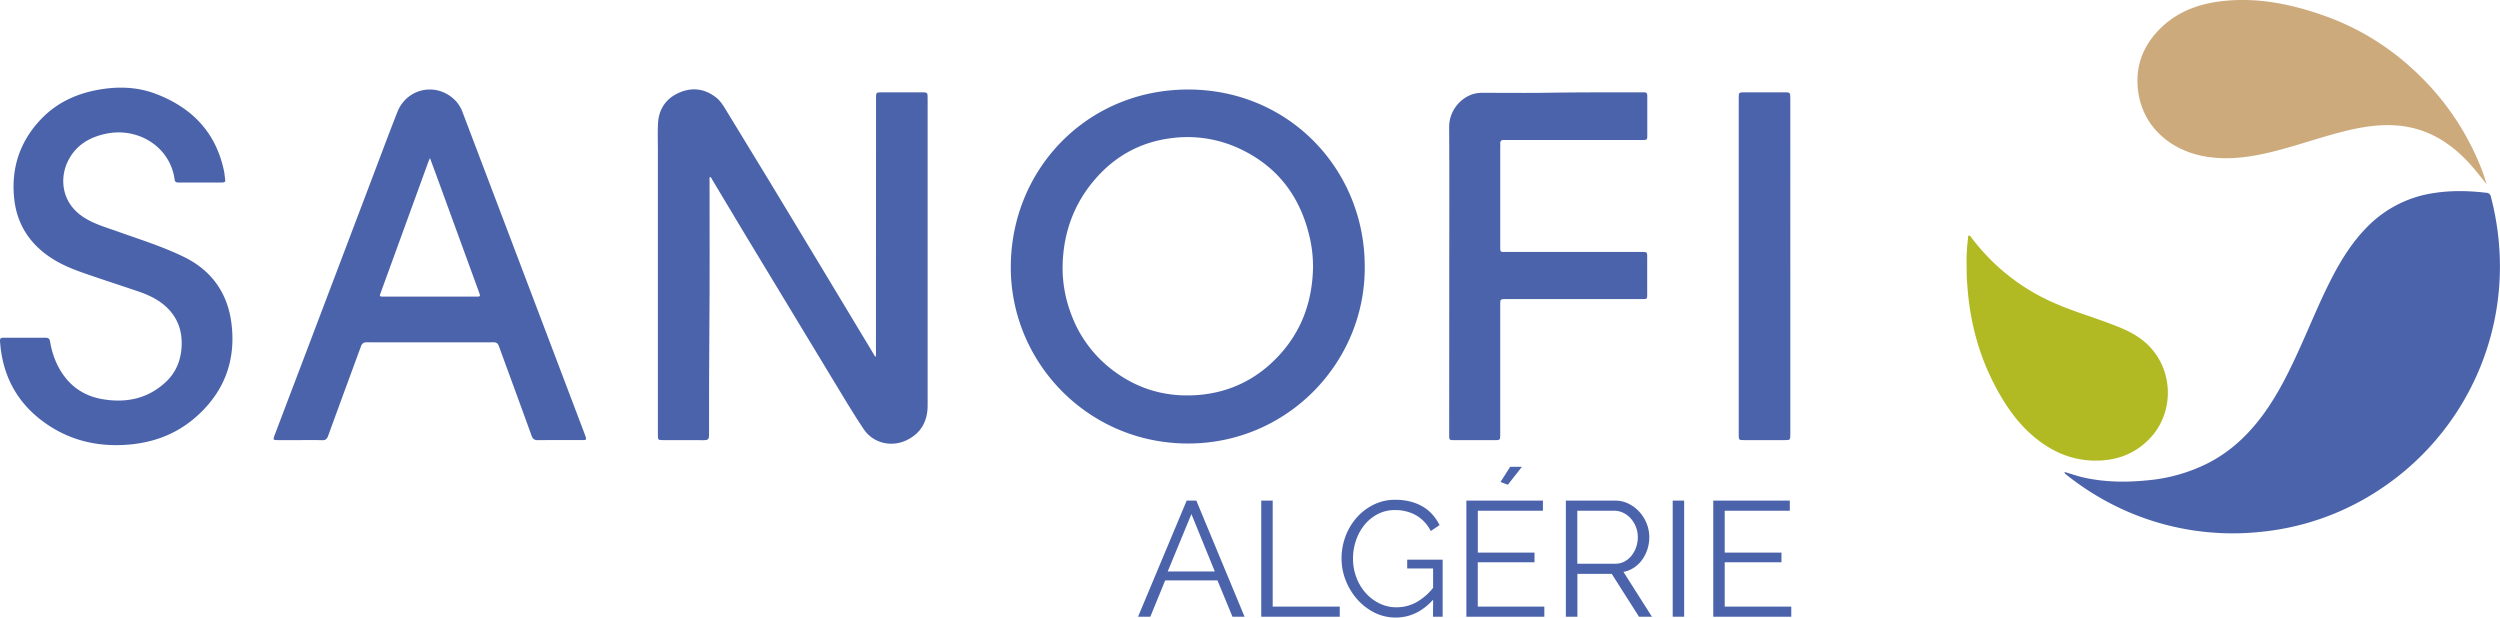 <svg xmlns="http://www.w3.org/2000/svg" viewBox="0 0 1834.45 453.13"><defs><style>.cls-1{fill:#4b63ab;}.cls-2{fill:#cdaa7c;}.cls-3{fill:#b1b923;}</style></defs><title>sanofi_algérie</title><g id="Calque_2" data-name="Calque 2"><g id="Calque_1-2" data-name="Calque 1"><path class="cls-1" d="M1514.92,346.3c4.62,1.38,9,2.92,13.62,4,15.81,3.61,31.74,3.73,47.77,2.1a122.34,122.34,0,0,0,43.8-12.51c16.35-8.34,29.32-20.52,40.16-35.16,11-14.91,19.17-31.42,26.79-48.23,8-17.54,15.13-35.43,24-52.55,7-13.63,15.17-26.53,26-37.5a85.71,85.71,0,0,1,49.21-24.85c12.71-1.95,25.43-1.64,38.17-.14a3.38,3.38,0,0,1,3.35,3A202.94,202.94,0,0,1,1834,183a195.89,195.89,0,0,1-85.54,174.68,191.46,191.46,0,0,1-89.09,32.54,194.35,194.35,0,0,1-102.61-16.8,198,198,0,0,1-40.3-24.92C1515.87,348,1515,347.61,1514.92,346.3Z"/><path class="cls-1" d="M642.75,261.71v-3.26q0-92.8.07-185.61V71.73c0-3.83.18-4,4.15-4,4.35,0,8.7,0,13.06,0h15.83c4.81,0,4.82,0,4.82,4.72l0,135.32q0,44.88,0,89.75c0,11.59-4.88,20.43-15.48,25.52-11.14,5.36-24.49,2.18-31.39-8.06-7.55-11.2-14.42-22.86-21.44-34.42q-32.56-53.67-65-107.42c-8.28-13.71-16.47-27.48-24.71-41.22-.45-.76-.66-1.73-1.68-2.13-.63.94-.32,2-.32,2.95,0,36,.18,72.06-.14,108.08-.24,26.21-.22,52.41-.24,78.61,0,2.9-1,3.61-3.72,3.57-9.91-.12-19.82,0-29.73-.05-4.08,0-4.09,0-4.09-4.2l0-209.51c0-6.21-.23-12.43.09-18.62.53-10.44,5.71-18.19,15.17-22.46,9.62-4.35,19-3.23,27.43,3.34,3,2.31,5,5.47,6.92,8.63q33.07,54,65.72,108.3,21.69,36.22,43.57,72.34C641.83,261.13,641.91,261.65,642.75,261.71Z"/><path class="cls-1" d="M1001.42,195.86c.4,69.89-56.53,129.57-129.61,129.58-73.39,0-130.19-59.33-130.11-129.46C741.79,124,797.8,65.79,871.6,65.69,946,65.59,1001.6,124.64,1001.42,195.86Zm-37.95.74a95,95,0,0,0-2-20.44C955,145.71,938.55,122.78,910,109.29a90.09,90.09,0,0,0-49.79-8c-24.38,2.86-44.19,14.42-59.37,33.5-13.63,17.13-20.39,37-21.08,58.86a94.76,94.76,0,0,0,5.9,35.94,90.57,90.57,0,0,0,27.27,39.23c18.66,15.51,40.26,22.68,64.59,21.14s44.93-11.55,61.4-29.58S962.91,220.81,963.47,196.6Z"/><path class="cls-1" d="M220.18,322.94H204.34c-4,0-4.14-.13-2.76-3.78q8.56-22.61,17.16-45.19,28.08-74,56.15-148.06c5.52-14.55,10.94-29.13,16.64-43.6,7.24-18.37,30.11-22.37,43.38-7.72A25.83,25.83,0,0,1,339.67,83q21.1,55.58,42.19,111.16l46.41,122.34c.3.77.59,1.55.88,2.34,1.48,4.09,1.48,4.09-2.73,4.09-10.56,0-21.12-.07-31.68.06-2.53,0-3.76-.76-4.65-3.2-7.94-21.95-16-43.83-24-65.76-.76-2.08-1.76-2.87-4-2.86q-46.54.09-93.08,0c-3.26,0-3.77,1.92-4.56,4.1-7.92,21.55-15.88,43.1-23.72,64.68-.84,2.31-2,3.15-4.43,3.07C230.92,322.83,225.55,322.94,220.18,322.94Zm95.34-207c-.54,1.26-.79,1.75-1,2.26Q297,166.36,279.46,214.5c-1.14,3.12-1.11,3.15,2.29,3.15l67.49,0c3.35,0,3.4-.09,2.25-3.24Q337.36,175.7,323.24,137C320.77,130.19,318.27,123.44,315.52,116Z"/><path class="cls-1" d="M146.84,133.93c-5.28,0-10.56,0-15.84,0-1.57,0-2.63-.31-2.87-2.17C125,108,101.67,93.14,77.82,98.12c-11.76,2.45-21.48,8-27.37,18.93-6.88,12.76-5.87,31,10.23,41.91,7.89,5.37,16.95,7.79,25.72,10.94,16.38,5.88,33,11,48.71,18.7,20.15,9.87,31.77,26.35,34.65,48.16,3.68,27.82-5.35,51.53-26.83,69.94-14.17,12.15-30.91,18.22-49.47,19.62-21.63,1.63-41.71-3-59.56-15.38C12.77,296.31,1.64,275.79,0,250.13c-.11-1.79.79-2.31,2.31-2.31l9.72,0c7.13,0,14.26,0,21.39,0,2,0,3,.69,3.33,2.78a62.26,62.26,0,0,0,5,16.43c6.88,14.36,18,23.32,33.79,25.93,17.06,2.82,32.67-.33,45.74-12.3,7.51-6.87,11.29-15.63,11.94-25.79.74-11.57-2.61-21.56-11.16-29.6-6-5.65-13.34-8.95-21-11.57-11.82-4-23.72-7.87-35.54-11.92-8.32-2.85-16.64-5.83-24.28-10.24-17.8-10.29-28.76-25.44-30.87-46.1-2.28-22.33,4.34-42,19.94-58.21C42.34,74.7,57.6,68.08,74.63,65.44c13.6-2.11,27-1.44,39.94,3.52,26.82,10.29,44.35,28.79,50,57.53.21,1.08.26,2.2.4,3.3.49,3.9,1.06,4.17-4,4.15C156.28,133.92,151.56,133.93,146.84,133.93Z"/><path class="cls-2" d="M1824.59,135.13c-4.63-5.78-9.08-11.57-14.11-16.87-14.06-14.8-30.68-24.47-51.47-26.15-16.57-1.33-32.38,2.29-48.11,6.69-16.4,4.59-32.5,10.23-49.16,13.88-15.12,3.31-30.32,4.84-45.7,1.74-23.84-4.82-43.12-21.39-46.93-46.2-2.6-17,2.06-32.13,13.71-44.87C1595.24,9.77,1611.27,3.25,1629.1,1c26.9-3.38,52.7,2,77.86,11.06a188.11,188.11,0,0,1,62.17,37.47,195.06,195.06,0,0,1,48.39,66.4A137.3,137.3,0,0,1,1824.59,135.13Z"/><path class="cls-1" d="M1063.43,205.1c0-37.23.15-74.46-.08-111.69-.08-12.86,9.35-22.85,19.7-24.91a32.36,32.36,0,0,1,6.36-.39c15.47,0,30.94.18,46.4-.06,22.87-.34,45.74-.31,68.61-.32,4.31,0,4.32,0,4.32,4.27q0,13.48,0,27c0,3.62-.09,3.72-3.76,3.72h-98.35c-.92,0-1.86.06-2.78,0-2.09-.16-3.16.62-3,2.85.09,1,0,2,0,3.06V180c0,5.35-.37,4.87,5,4.88h98.63c4.19,0,4.19,0,4.2,4.09q0,13.34,0,26.67c0,3.77,0,3.83-3.92,3.83q-49.74,0-99.47,0c-4.44,0-4.45,0-4.45,4.37v94.74c0,4.38,0,4.38-4.48,4.38h-28.89c-4.08,0-4.09,0-4.09-4.21Z"/><path class="cls-3" d="M1443.11,196.42a128.8,128.8,0,0,1,1-21.33c.11-.76-.33-1.93.68-2.17s1.35.85,1.83,1.48a158.55,158.55,0,0,0,16,18.07,151.12,151.12,0,0,0,45.06,30c12,5.33,24.64,9.13,37,13.67,9.81,3.61,19.63,7.19,28,13.89,22.37,18,24.26,52.31,3.9,72.63-10.07,10.05-22.33,14.83-36.44,15.3-19.31.63-35.5-6.65-49.7-19.24-10.91-9.66-18.94-21.51-25.76-34.19-12.41-23.07-19.09-47.85-21-73.95-.18-2.49-.4-5-.49-7.47S1443.11,198.08,1443.11,196.42Z"/><path class="cls-1" d="M1313.7,195.38V318.47c0,4.48,0,4.48-4.41,4.48h-29.18c-4.26,0-4.27,0-4.27-4.34V94.38q0-11.25,0-22.5c0-4,.13-4.15,4.27-4.15H1309c4.68,0,4.69,0,4.69,4.85Z"/><path class="cls-1" d="M870.76,367.33h7.08l35.4,85.2h-8.88l-11-26.64H855l-10.92,26.64h-9Zm20.64,52-17.16-42.12-17.4,42.12Z"/><path class="cls-1" d="M925.48,452.53v-85.2h8.4v77.76h49.2v7.44Z"/><path class="cls-1" d="M1051.6,440.05q-11.88,13.08-27.36,13.08a34.35,34.35,0,0,1-15.9-3.72,42,42,0,0,1-12.6-9.84,46.42,46.42,0,0,1-8.34-13.86,43.64,43.64,0,0,1-3-15.9,45.89,45.89,0,0,1,2.94-16.32,43.62,43.62,0,0,1,8.22-13.74,40.35,40.35,0,0,1,12.48-9.48,35.14,35.14,0,0,1,15.72-3.54,44.08,44.08,0,0,1,11.4,1.38,34.62,34.62,0,0,1,9.18,3.84,29.2,29.2,0,0,1,7,5.88,36.49,36.49,0,0,1,5,7.5l-6.48,4.32A27.58,27.58,0,0,0,1038.88,378a30.93,30.93,0,0,0-15.24-3.72,27,27,0,0,0-12.78,3,30.78,30.78,0,0,0-9.72,8,36.5,36.5,0,0,0-6.18,11.4,41.31,41.31,0,0,0-2.16,13.26,38.22,38.22,0,0,0,2.46,13.68A36.25,36.25,0,0,0,1002,435a33.07,33.07,0,0,0,10.14,7.74,28.15,28.15,0,0,0,12.66,2.88,30.2,30.2,0,0,0,14-3.42,41.46,41.46,0,0,0,12.78-10.86V417.13h-19v-6.48h26v41.88h-7.08Z"/><path class="cls-1" d="M1133.2,445.09v7.44H1076v-85.2h56.16v7.44h-47.76v30.72H1126v7.08h-41.64v32.52Zm-26.76-89.4-5.4-2,7.08-11.16h8.64Z"/><path class="cls-1" d="M1149,452.53v-85.2h36a22.12,22.12,0,0,1,10.14,2.34,26.72,26.72,0,0,1,8,6.12,28.06,28.06,0,0,1,5.22,8.58,26.71,26.71,0,0,1,1.86,9.72,28.83,28.83,0,0,1-1.38,8.94,27.64,27.64,0,0,1-3.84,7.68,23.23,23.23,0,0,1-5.94,5.76,21,21,0,0,1-7.8,3.18l20.88,32.88h-9.48l-20-31.44h-25.2v31.44Zm8.4-38.88h27.84a14.26,14.26,0,0,0,6.78-1.62,16.17,16.17,0,0,0,5.22-4.38,21.31,21.31,0,0,0,3.36-6.24,22.3,22.3,0,0,0,1.2-7.32,20.14,20.14,0,0,0-1.38-7.38,20.37,20.37,0,0,0-3.72-6.18,17.75,17.75,0,0,0-5.52-4.2,14.94,14.94,0,0,0-6.66-1.56h-27.12Z"/><path class="cls-1" d="M1227.4,452.53v-85.2h8.4v85.2Z"/><path class="cls-1" d="M1314.4,445.09v7.44h-57.24v-85.2h56.16v7.44h-47.76v30.72h41.64v7.08h-41.64v32.52Z"/></g></g></svg>